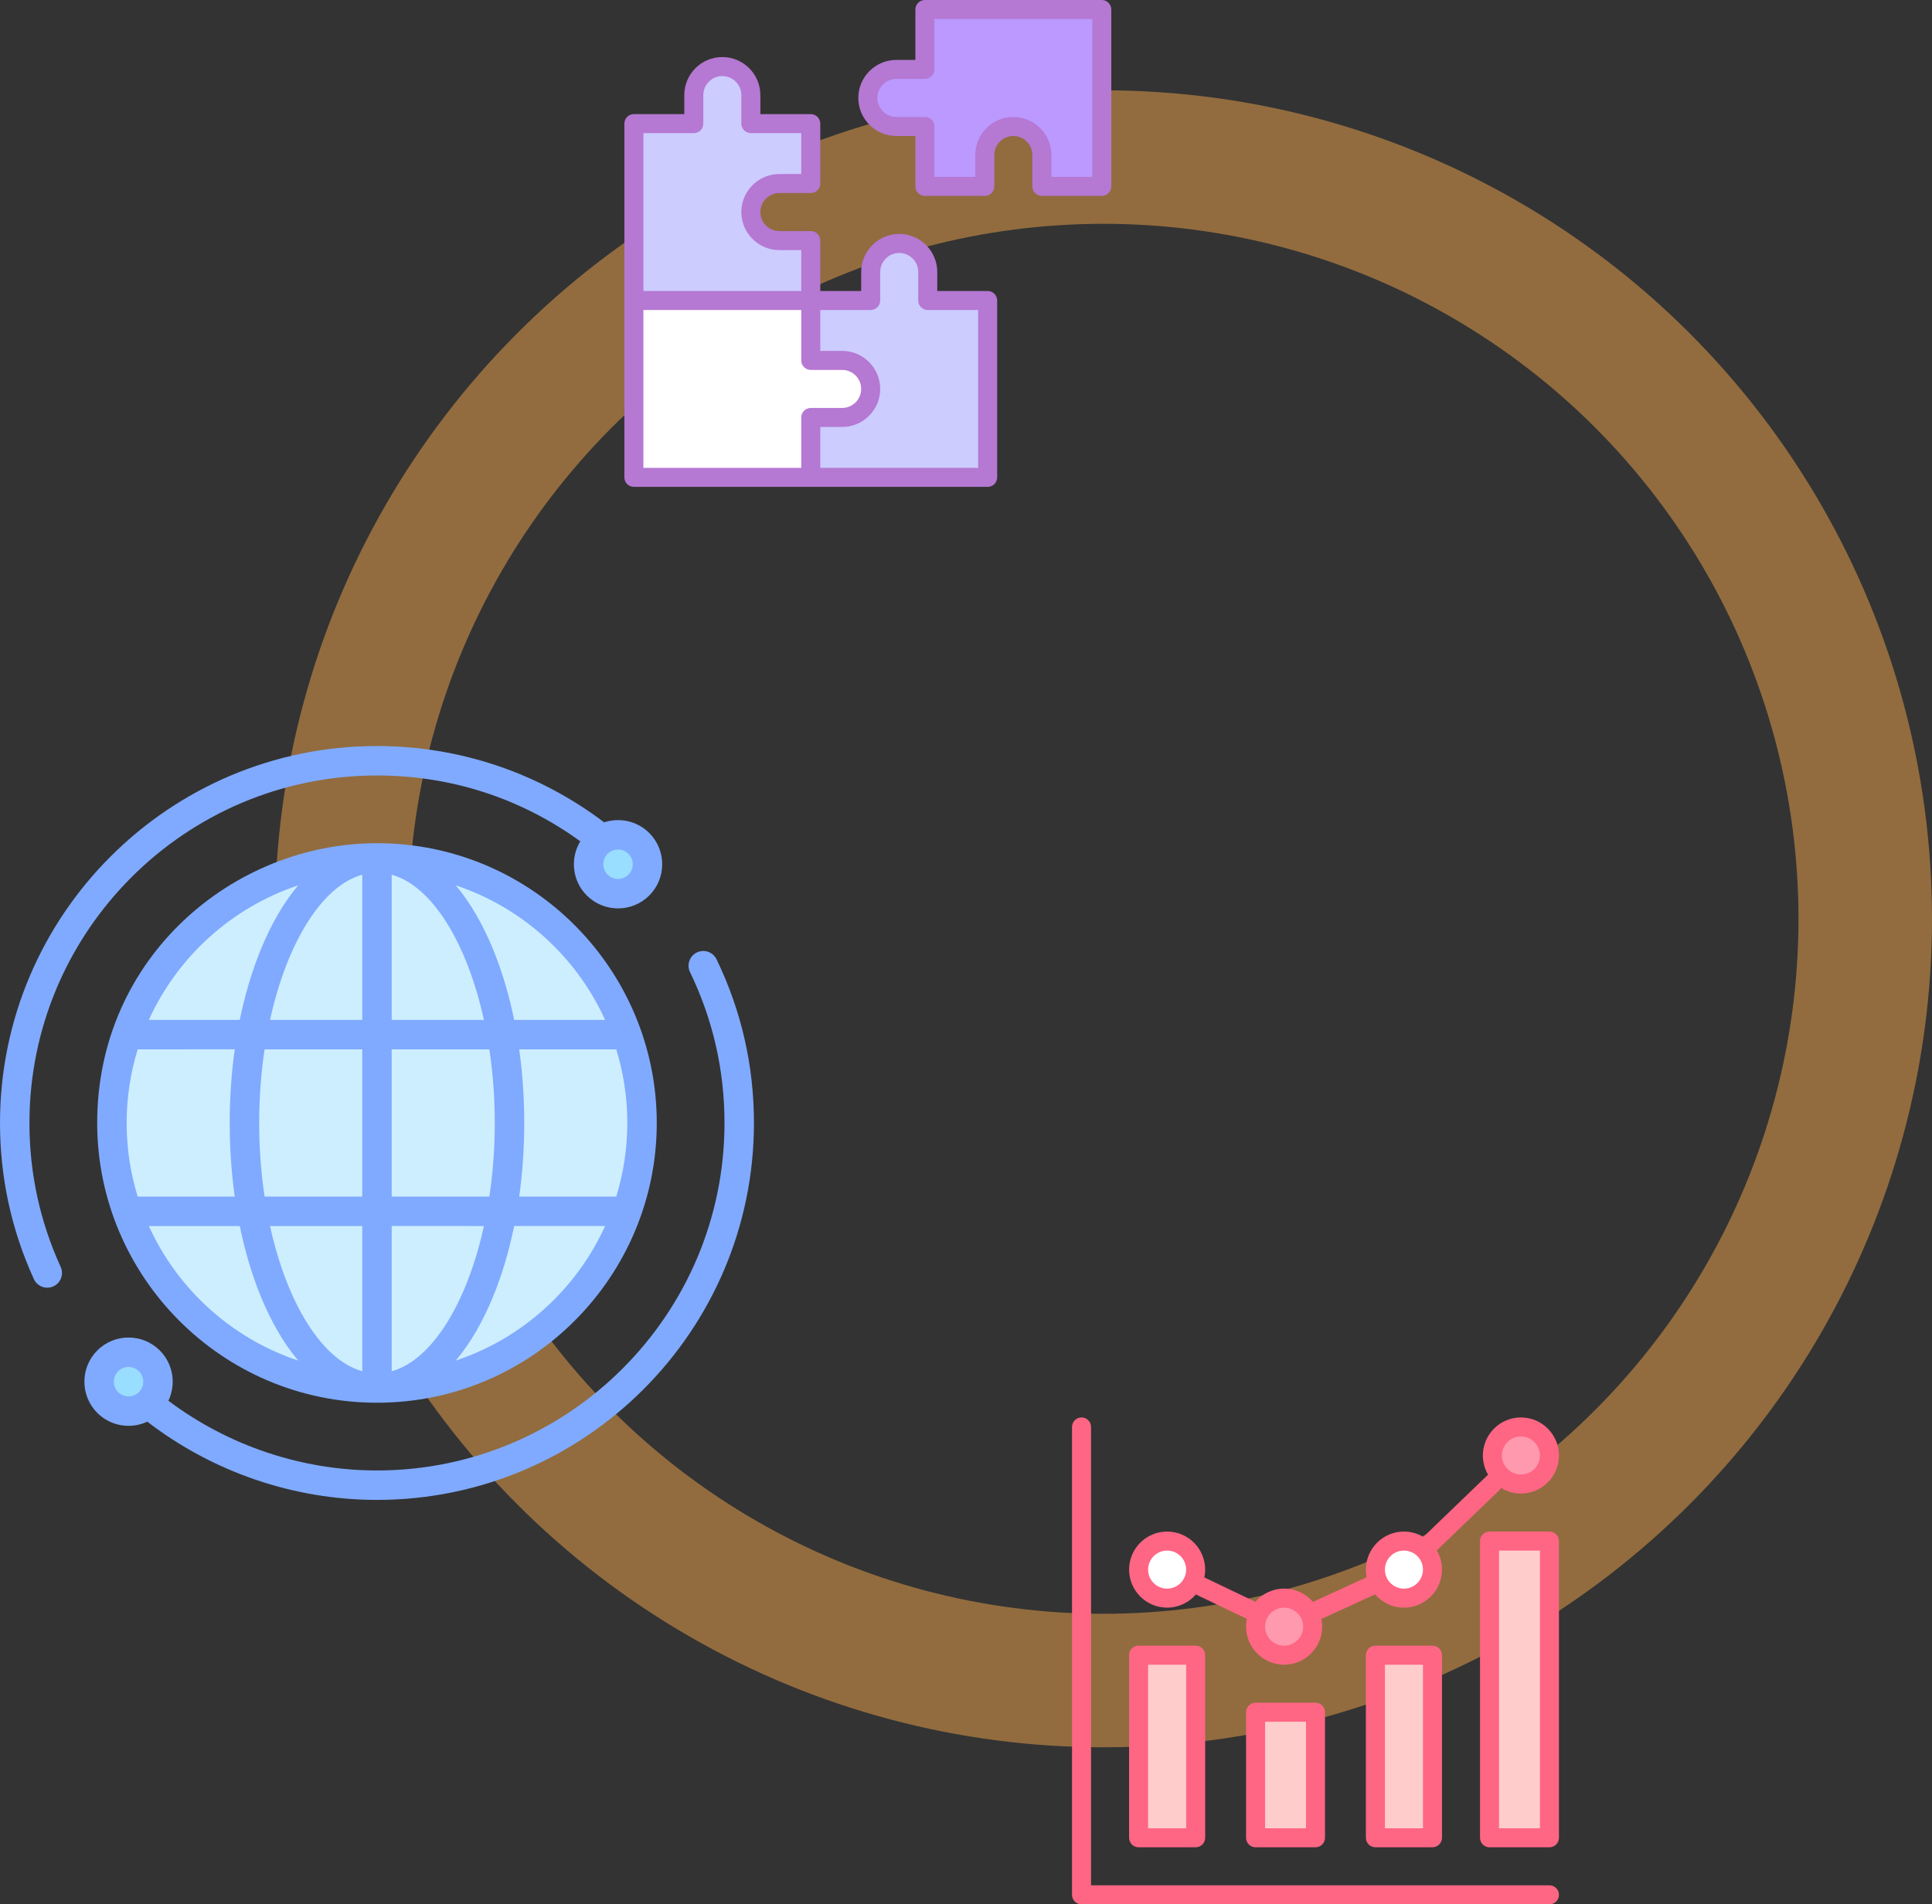 <svg width="492" height="485" viewBox="0 0 492 485" fill="none" xmlns="http://www.w3.org/2000/svg">
<rect x="0" y="0" width="492" height="485" fill="#333333" stroke="none"/>
<circle cx="281" cy="234" r="194" stroke="#F2A74C" stroke-opacity="0.5" stroke-width="34"/>
<path d="M235.531 2.422V17.68H228.266C224.253 17.68 221 20.933 221 24.945C221 28.958 224.253 32.211 228.266 32.211H235.531V47.469H250.789V39.477C250.789 35.464 254.042 32.211 258.055 32.211C262.067 32.211 265.32 35.464 265.32 39.477V47.469H280.578V2.422H235.531Z" fill="#BB99FF"/>
<path d="M206.469 61.273H198.477C194.464 61.273 191.211 58.021 191.211 54.008C191.211 49.995 194.464 46.742 198.477 46.742H206.469V31.484H191.211V24.219C191.211 20.206 187.958 16.953 183.945 16.953C179.933 16.953 176.68 20.206 176.68 24.219V31.484H161.422V76.531H206.469V61.273Z" fill="#CCCCFF"/>
<path d="M251.516 76.531H236.258V69.266C236.258 65.253 233.005 62 228.992 62C224.979 62 221.727 65.253 221.727 69.266V76.531H206.469V91.789H214.461C218.474 91.789 221.727 95.042 221.727 99.055C221.727 103.067 218.474 106.32 214.461 106.32H206.469V121.578H251.516L251.516 76.531Z" fill="#CCCCFF"/>
<path d="M214.461 106.32C218.474 106.32 221.727 103.067 221.727 99.055C221.727 95.042 218.474 91.789 214.461 91.789H206.469V76.531H161.422V121.578H206.469V106.32H214.461Z" fill="white"/>
<path d="M161.422 124H251.516C252.853 124 253.938 122.916 253.938 121.578L253.938 76.531C253.938 75.889 253.682 75.273 253.228 74.819C252.774 74.365 252.158 74.109 251.516 74.109H238.68V69.266C238.68 63.924 234.334 59.578 228.992 59.578C223.65 59.578 219.305 63.924 219.305 69.266V74.109H208.891V61.273C208.891 59.936 207.806 58.852 206.469 58.852H198.477C195.806 58.852 193.633 56.679 193.633 54.008C193.633 51.337 195.806 49.164 198.477 49.164H206.469C207.806 49.164 208.891 48.08 208.891 46.742V31.484C208.891 30.147 207.806 29.062 206.469 29.062H193.633V24.219C193.633 18.877 189.287 14.531 183.945 14.531C178.604 14.531 174.258 18.877 174.258 24.219V29.062H161.422C160.085 29.062 159 30.147 159 31.484V121.578C159 122.916 160.085 124 161.422 124ZM163.844 78.953H204.047V91.789C204.047 93.127 205.131 94.211 206.469 94.211H214.461C217.132 94.211 219.305 96.384 219.305 99.055C219.305 101.726 217.132 103.898 214.461 103.898H206.469C205.131 103.898 204.047 104.983 204.047 106.32V119.156H163.844V78.953ZM221.727 78.953C223.064 78.953 224.148 77.869 224.148 76.531V69.266C224.148 66.595 226.321 64.422 228.992 64.422C231.663 64.422 233.836 66.595 233.836 69.266V76.531C233.836 77.869 234.92 78.953 236.258 78.953H249.094L249.094 119.156H208.891V108.742H214.461C219.803 108.742 224.148 104.396 224.148 99.055C224.148 93.713 219.803 89.367 214.461 89.367H208.891V78.953H221.727ZM176.68 33.906C178.017 33.906 179.102 32.822 179.102 31.484V24.219C179.102 21.548 181.274 19.375 183.945 19.375C186.616 19.375 188.789 21.548 188.789 24.219V31.484C188.789 32.822 189.874 33.906 191.211 33.906H204.047V44.32H198.477C193.135 44.32 188.789 48.666 188.789 54.008C188.789 59.349 193.135 63.695 198.477 63.695H204.047V74.109H163.844V33.906H176.68Z" fill="#B578D3"/>
<path d="M280.578 0H235.531C234.194 0 233.109 1.084 233.109 2.422V15.258H228.266C222.924 15.258 218.578 19.604 218.578 24.945C218.578 30.287 222.924 34.633 228.266 34.633H233.109V47.469C233.109 48.806 234.194 49.891 235.531 49.891H250.789C252.126 49.891 253.211 48.806 253.211 47.469V39.477C253.211 36.806 255.384 34.633 258.055 34.633C260.726 34.633 262.898 36.806 262.898 39.477V47.469C262.898 48.806 263.983 49.891 265.32 49.891H280.578C281.915 49.891 283 48.806 283 47.469V2.422C283 1.084 281.915 0 280.578 0ZM278.156 45.047H267.742V39.477C267.742 34.135 263.396 29.789 258.055 29.789C252.713 29.789 248.367 34.135 248.367 39.477V45.047H237.953V32.211C237.953 30.873 236.869 29.789 235.531 29.789H228.266C225.595 29.789 223.422 27.616 223.422 24.945C223.422 22.274 225.595 20.102 228.266 20.102H235.531C236.869 20.102 237.953 19.017 237.953 17.68V4.844H278.156V45.047Z" fill="#B578D3"/>
<path d="M96 353.5C133.279 353.5 163.5 323.279 163.5 286C163.5 248.721 133.279 218.5 96 218.5C58.721 218.5 28.5 248.721 28.5 286C28.5 323.279 58.721 353.5 96 353.5Z" fill="#CCEEFF"/>
<path d="M32.735 359.39C36.877 359.39 40.235 356.032 40.235 351.89C40.235 347.748 36.877 344.39 32.735 344.39C28.593 344.39 25.235 347.748 25.235 351.89C25.235 356.032 28.593 359.39 32.735 359.39Z" fill="#99DDFF"/>
<path d="M157.39 227.61C161.532 227.61 164.89 224.252 164.89 220.11C164.89 215.968 161.532 212.61 157.39 212.61C153.248 212.61 149.89 215.968 149.89 220.11C149.89 224.252 153.248 227.61 157.39 227.61Z" fill="#99DDFF"/>
<path d="M177.462 242.574C175.598 243.476 174.818 245.719 175.719 247.583C181.546 259.623 184.5 272.548 184.5 286C184.5 334.799 144.799 374.5 96 374.5C76.872 374.5 58.148 368.215 42.884 356.74C44.878 352.558 44.148 347.392 40.69 343.935C36.304 339.549 29.167 339.549 24.78 343.935C20.394 348.321 20.394 355.458 24.78 359.845C28.173 363.238 33.286 364.053 37.513 362.075C54.227 374.94 74.885 382 96 382C148.935 382 192 338.935 192 286C192 271.407 188.794 257.383 182.471 244.316C181.569 242.452 179.327 241.672 177.462 242.574ZM30.084 354.541C28.619 353.076 28.618 350.704 30.084 349.238C31.549 347.772 33.921 347.772 35.387 349.238C36.853 350.703 36.853 353.075 35.387 354.541C33.922 356.007 31.549 356.007 30.084 354.541Z" fill="#80AAFF"/>
<path d="M13.594 327.612C15.478 326.752 16.307 324.527 15.447 322.643C10.173 311.1 7.5 298.771 7.5 286C7.5 237.201 47.201 197.5 96 197.5C114.828 197.5 132.643 203.285 147.777 214.267C145.147 218.596 145.697 224.328 149.435 228.065C153.821 232.452 160.958 232.452 165.345 228.065C169.731 223.679 169.731 216.542 165.345 212.155C162.241 209.051 157.76 208.147 153.851 209.436C137.199 196.82 117.024 190 96 190C43.065 190 0 233.065 0 286C0 299.854 2.902 313.231 8.625 325.759C9.481 327.634 11.701 328.477 13.594 327.612ZM160.041 217.459C161.507 218.924 161.507 221.296 160.041 222.762C158.576 224.228 156.204 224.228 154.738 222.762C153.272 221.297 153.272 218.925 154.738 217.459C156.203 215.993 158.576 215.993 160.041 217.459Z" fill="#80AAFF"/>
<path d="M96 214.75C59.323 214.75 24.75 243.882 24.75 286C24.75 325.012 56.437 357.25 96 357.25C135.555 357.25 167.25 325.031 167.25 286C167.25 246.988 135.563 214.75 96 214.75ZM32.25 286C32.25 279.477 33.237 273.181 35.066 267.25L59.778 267.246C58.935 273.282 58.5 279.58 58.5 286C58.5 292.42 58.935 298.714 59.778 304.75H35.066C33.237 298.819 32.25 292.523 32.25 286ZM66 286C66 279.508 66.485 273.205 67.38 267.25H92.25V304.75H67.38C66.485 298.795 66 292.492 66 286ZM123.236 259.75H99.75V222.771C110.07 225.648 118.94 240.188 123.236 259.75ZM92.25 222.771V259.75H68.764C73.06 240.188 81.93 225.648 92.25 222.771ZM92.25 312.25V349.229C81.93 346.352 73.06 331.811 68.764 312.25H92.25ZM99.75 349.229V312.246L123.236 312.25C118.94 331.812 110.07 346.352 99.75 349.229ZM99.75 304.75V267.25H124.62C125.515 273.205 126 279.508 126 286C126 292.492 125.515 298.795 124.62 304.75H99.75ZM132.222 267.25H156.935C158.763 273.181 159.75 279.477 159.75 286C159.75 292.523 158.763 298.819 156.935 304.75H132.222C133.065 298.714 133.5 292.42 133.5 286C133.5 279.58 133.065 273.286 132.222 267.25ZM154.092 259.75H130.937C128.511 247.852 123.822 234.703 116.071 225.49C132.995 231.118 146.792 243.658 154.092 259.75ZM75.928 225.49C68.179 234.702 63.489 247.849 61.062 259.75H37.908C45.209 243.658 59.005 231.118 75.928 225.49ZM37.908 312.25H61.063C63.489 324.148 68.178 337.297 75.929 346.51C59.005 340.882 45.209 328.342 37.908 312.25ZM116.071 346.51C123.824 337.294 128.512 324.143 130.938 312.246H154.092C146.791 328.342 132.995 340.882 116.071 346.51Z" fill="#80AAFF"/>
<path d="M289.953 421.547H304.484V468.047H289.953V421.547Z" fill="#FFCCCC"/>
<path d="M319.742 436.078H335V468.047H319.742V436.078Z" fill="#FFCCCC"/>
<path d="M350.258 421.547H364.789V468.047H350.258V421.547Z" fill="#FFCCCC"/>
<path d="M379.32 392.484H394.578V468.047H379.32V392.484Z" fill="#FFCCCC"/>
<path d="M297.219 407.016C301.231 407.016 304.484 403.763 304.484 399.75C304.484 395.737 301.231 392.484 297.219 392.484C293.206 392.484 289.953 395.737 289.953 399.75C289.953 403.763 293.206 407.016 297.219 407.016Z" fill="white"/>
<path d="M357.523 407.016C361.536 407.016 364.789 403.763 364.789 399.75C364.789 395.737 361.536 392.484 357.523 392.484C353.511 392.484 350.258 395.737 350.258 399.75C350.258 403.763 353.511 407.016 357.523 407.016Z" fill="white"/>
<path d="M327.008 421.547C331.021 421.547 334.273 418.294 334.273 414.281C334.273 410.269 331.021 407.016 327.008 407.016C322.995 407.016 319.742 410.269 319.742 414.281C319.742 418.294 322.995 421.547 327.008 421.547Z" fill="#FF99AD"/>
<path d="M387.312 377.953C391.325 377.953 394.578 374.7 394.578 370.688C394.578 366.675 391.325 363.422 387.312 363.422C383.3 363.422 380.047 366.675 380.047 370.688C380.047 374.7 383.3 377.953 387.312 377.953Z" fill="#FF99AD"/>
<path d="M394.578 480.156H277.844V363.422C277.844 362.084 276.759 361 275.422 361C274.084 361 273 362.084 273 363.422V482.578C273 483.915 274.084 485 275.422 485H394.578C395.915 485 397 483.915 397 482.578C397 481.241 395.915 480.156 394.578 480.156Z" fill="#FF6684"/>
<path d="M289.953 470.469H304.484C305.822 470.469 306.906 469.384 306.906 468.047V421.547C306.906 420.209 305.822 419.125 304.484 419.125H289.953C288.616 419.125 287.531 420.209 287.531 421.547V468.047C287.531 469.384 288.616 470.469 289.953 470.469ZM292.375 423.969H302.062V465.625H292.375V423.969Z" fill="#FF6684"/>
<path d="M335 470.469C336.337 470.469 337.422 469.384 337.422 468.047V436.078C337.422 434.741 336.337 433.656 335 433.656H319.742C318.405 433.656 317.32 434.741 317.32 436.078V468.047C317.32 469.384 318.405 470.469 319.742 470.469H335ZM322.164 438.5H332.578V465.625H322.164V438.5Z" fill="#FF6684"/>
<path d="M364.789 470.469C366.126 470.469 367.211 469.384 367.211 468.047V421.547C367.211 420.209 366.126 419.125 364.789 419.125H350.258C348.92 419.125 347.836 420.209 347.836 421.547V468.047C347.836 469.384 348.92 470.469 350.258 470.469H364.789ZM352.68 423.969H362.367V465.625H352.68V423.969Z" fill="#FF6684"/>
<path d="M394.578 390.062H379.32C377.983 390.062 376.898 391.147 376.898 392.484V468.047C376.898 469.384 377.983 470.469 379.32 470.469H394.578C395.915 470.469 397 469.384 397 468.047V392.484C397 391.147 395.915 390.062 394.578 390.062ZM392.156 465.625H381.742V394.906H392.156V465.625Z" fill="#FF6684"/>
<path d="M387.312 361C381.971 361 377.625 365.346 377.625 370.688C377.625 372.467 378.109 374.134 378.95 375.568L362.476 391.428C361.025 390.562 359.332 390.062 357.523 390.062C352.182 390.062 347.836 394.408 347.836 399.75C347.836 400.42 347.904 401.074 348.034 401.706L334.355 407.978C332.577 405.909 329.944 404.594 327.008 404.594C324.084 404.594 321.461 405.897 319.683 407.952L306.699 401.741C306.834 401.098 306.906 400.432 306.906 399.75C306.906 394.408 302.56 390.062 297.219 390.062C291.877 390.062 287.531 394.408 287.531 399.75C287.531 405.091 291.877 409.437 297.219 409.437C300.142 409.437 302.766 408.134 304.543 406.079L317.527 412.29C317.392 412.933 317.32 413.599 317.32 414.281C317.32 419.623 321.666 423.969 327.008 423.969C332.349 423.969 336.695 419.623 336.695 414.281C336.695 413.611 336.627 412.957 336.496 412.325L350.176 406.053C351.954 408.123 354.587 409.438 357.523 409.438C362.865 409.438 367.211 405.092 367.211 399.75C367.211 397.971 366.726 396.303 365.886 394.869L382.36 379.009C383.81 379.875 385.504 380.375 387.312 380.375C392.654 380.375 397 376.029 397 370.688C397 365.346 392.654 361 387.312 361V361ZM297.219 404.594C294.548 404.594 292.375 402.421 292.375 399.75C292.375 397.079 294.548 394.906 297.219 394.906C299.889 394.906 302.062 397.079 302.062 399.75C302.062 402.421 299.889 404.594 297.219 404.594ZM327.008 419.125C324.337 419.125 322.164 416.952 322.164 414.281C322.164 411.61 324.337 409.438 327.008 409.438C329.678 409.438 331.851 411.61 331.851 414.281C331.851 416.952 329.678 419.125 327.008 419.125ZM357.523 404.594C354.852 404.594 352.679 402.421 352.679 399.75C352.679 397.079 354.852 394.906 357.523 394.906C360.194 394.906 362.367 397.079 362.367 399.75C362.367 402.421 360.194 404.594 357.523 404.594ZM387.312 375.531C384.641 375.531 382.468 373.358 382.468 370.688C382.468 368.017 384.641 365.844 387.312 365.844C389.983 365.844 392.156 368.017 392.156 370.688C392.156 373.358 389.983 375.531 387.312 375.531Z" fill="#FF6684"/>
</svg>
